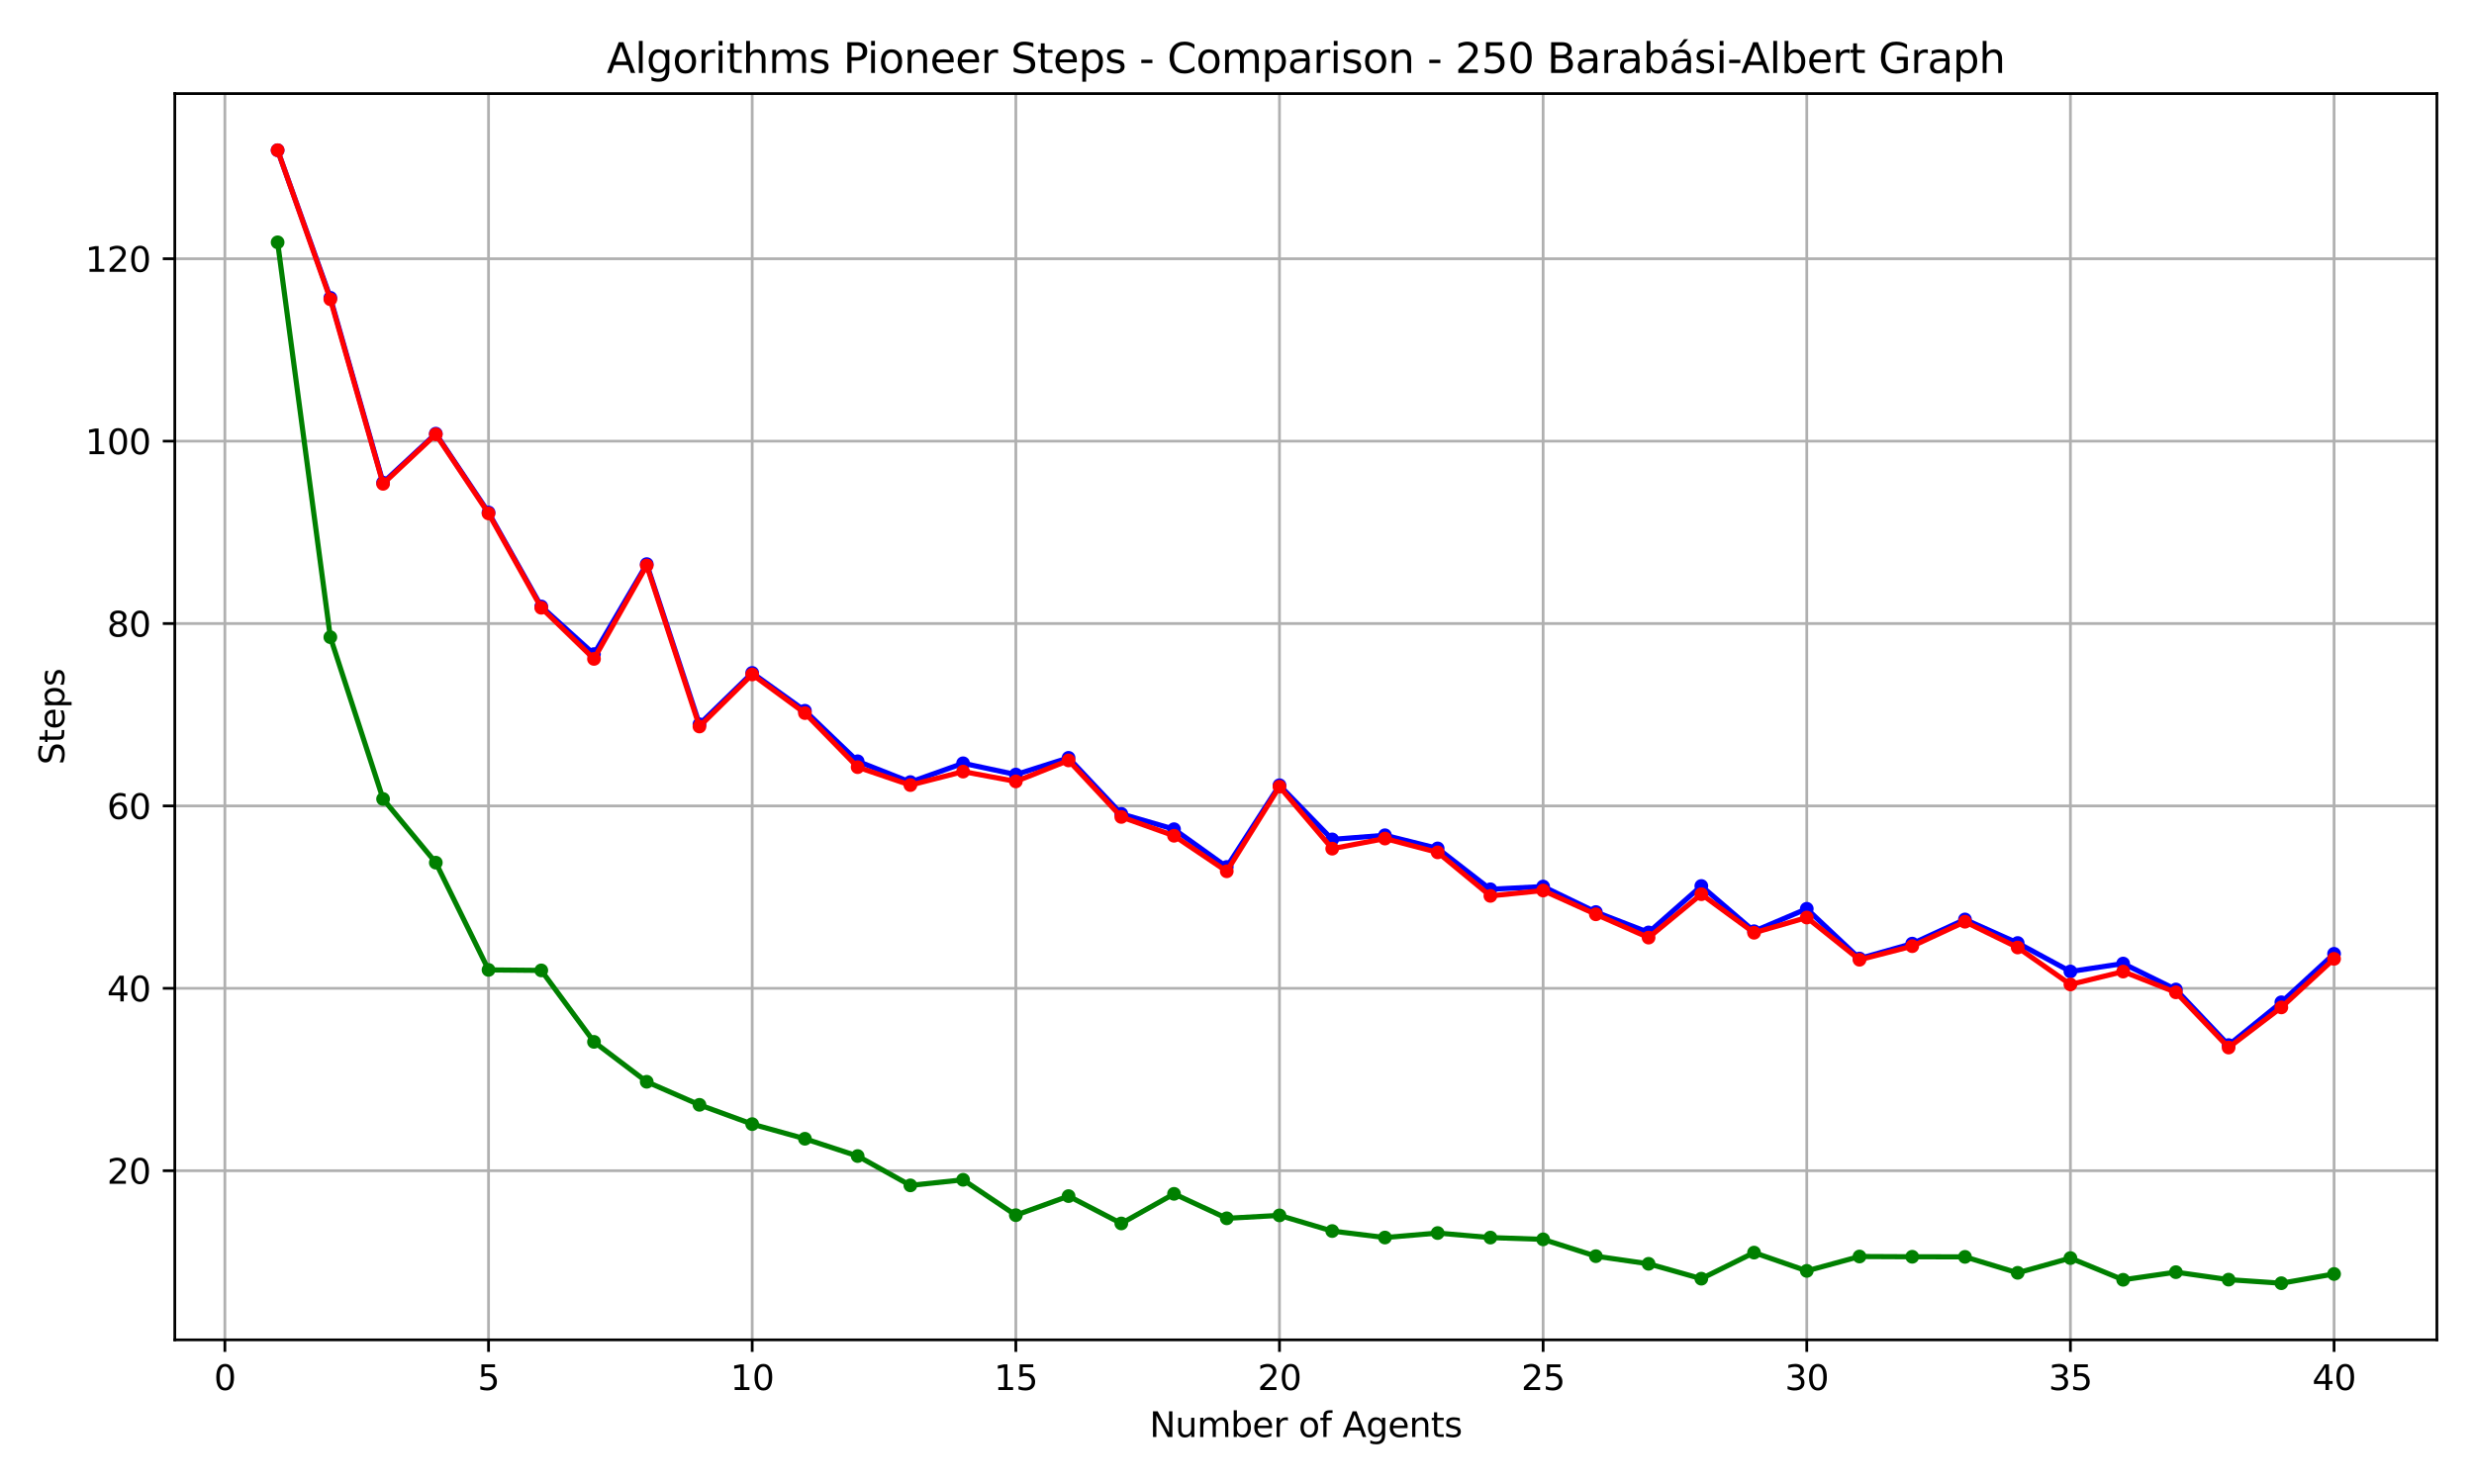 <?xml version="1.0" encoding="utf-8" standalone="no"?>
<!DOCTYPE svg PUBLIC "-//W3C//DTD SVG 1.1//EN"
  "http://www.w3.org/Graphics/SVG/1.1/DTD/svg11.dtd">
<svg xmlns:xlink="http://www.w3.org/1999/xlink" width="720pt" height="432pt" viewBox="0 0 720 432" xmlns="http://www.w3.org/2000/svg" version="1.1">
 <defs>
  <style type="text/css">*{stroke-linejoin: round; stroke-linecap: butt}</style>
 </defs>
 <g id="figure_1">
  <g id="patch_1">
   <path d="M 0 432 
L 720 432 
L 720 0 
L 0 0 
z
" style="fill: #ffffff"/>
  </g>
  <g id="axes_1">
   <g id="patch_2">
    <path d="M 50.87 390.04 
L 709.2 390.04 
L 709.2 27.24 
L 50.87 27.24 
z
" style="fill: #ffffff"/>
   </g>
   <g id="matplotlib.axis_1">
    <g id="xtick_1">
     <g id="line2d_1">
      <path d="M 65.448 390.04 
L 65.448 27.24 
" clip-path="url(#p67c8b95ec4)" style="fill: none; stroke: #b0b0b0; stroke-width: 0.8; stroke-linecap: square"/>
     </g>
     <g id="line2d_2">
      <defs>
       <path id="m2fc37610db" d="M 0 0 
L 0 3.5 
" style="stroke: #000000; stroke-width: 0.8"/>
      </defs>
      <g>
       <use xlink:href="#m2fc37610db" x="65.448" y="390.04" style="stroke: #000000; stroke-width: 0.8"/>
      </g>
     </g>
     <g id="text_1">
      <!-- 0 -->
      <g transform="translate(62.267 404.638) scale(0.1 -0.1)">
       <defs>
        <path id="DejaVuSans-30" d="M 2034 4250 
Q 1547 4250 1301 3770 
Q 1056 3291 1056 2328 
Q 1056 1369 1301 889 
Q 1547 409 2034 409 
Q 2525 409 2770 889 
Q 3016 1369 3016 2328 
Q 3016 3291 2770 3770 
Q 2525 4250 2034 4250 
z
M 2034 4750 
Q 2819 4750 3233 4129 
Q 3647 3509 3647 2328 
Q 3647 1150 3233 529 
Q 2819 -91 2034 -91 
Q 1250 -91 836 529 
Q 422 1150 422 2328 
Q 422 3509 836 4129 
Q 1250 4750 2034 4750 
z
" transform="scale(0.016)"/>
       </defs>
       <use xlink:href="#DejaVuSans-30"/>
      </g>
     </g>
    </g>
    <g id="xtick_2">
     <g id="line2d_3">
      <path d="M 142.177 390.04 
L 142.177 27.24 
" clip-path="url(#p67c8b95ec4)" style="fill: none; stroke: #b0b0b0; stroke-width: 0.8; stroke-linecap: square"/>
     </g>
     <g id="line2d_4">
      <g>
       <use xlink:href="#m2fc37610db" x="142.177" y="390.04" style="stroke: #000000; stroke-width: 0.8"/>
      </g>
     </g>
     <g id="text_2">
      <!-- 5 -->
      <g transform="translate(138.996 404.638) scale(0.1 -0.1)">
       <defs>
        <path id="DejaVuSans-35" d="M 691 4666 
L 3169 4666 
L 3169 4134 
L 1269 4134 
L 1269 2991 
Q 1406 3038 1543 3061 
Q 1681 3084 1819 3084 
Q 2600 3084 3056 2656 
Q 3513 2228 3513 1497 
Q 3513 744 3044 326 
Q 2575 -91 1722 -91 
Q 1428 -91 1123 -41 
Q 819 9 494 109 
L 494 744 
Q 775 591 1075 516 
Q 1375 441 1709 441 
Q 2250 441 2565 725 
Q 2881 1009 2881 1497 
Q 2881 1984 2565 2268 
Q 2250 2553 1709 2553 
Q 1456 2553 1204 2497 
Q 953 2441 691 2322 
L 691 4666 
z
" transform="scale(0.016)"/>
       </defs>
       <use xlink:href="#DejaVuSans-35"/>
      </g>
     </g>
    </g>
    <g id="xtick_3">
     <g id="line2d_5">
      <path d="M 218.905 390.04 
L 218.905 27.24 
" clip-path="url(#p67c8b95ec4)" style="fill: none; stroke: #b0b0b0; stroke-width: 0.8; stroke-linecap: square"/>
     </g>
     <g id="line2d_6">
      <g>
       <use xlink:href="#m2fc37610db" x="218.905" y="390.04" style="stroke: #000000; stroke-width: 0.8"/>
      </g>
     </g>
     <g id="text_3">
      <!-- 10 -->
      <g transform="translate(212.543 404.638) scale(0.1 -0.1)">
       <defs>
        <path id="DejaVuSans-31" d="M 794 531 
L 1825 531 
L 1825 4091 
L 703 3866 
L 703 4441 
L 1819 4666 
L 2450 4666 
L 2450 531 
L 3481 531 
L 3481 0 
L 794 0 
L 794 531 
z
" transform="scale(0.016)"/>
       </defs>
       <use xlink:href="#DejaVuSans-31"/>
       <use xlink:href="#DejaVuSans-30" x="63.623"/>
      </g>
     </g>
    </g>
    <g id="xtick_4">
     <g id="line2d_7">
      <path d="M 295.634 390.04 
L 295.634 27.24 
" clip-path="url(#p67c8b95ec4)" style="fill: none; stroke: #b0b0b0; stroke-width: 0.8; stroke-linecap: square"/>
     </g>
     <g id="line2d_8">
      <g>
       <use xlink:href="#m2fc37610db" x="295.634" y="390.04" style="stroke: #000000; stroke-width: 0.8"/>
      </g>
     </g>
     <g id="text_4">
      <!-- 15 -->
      <g transform="translate(289.271 404.638) scale(0.1 -0.1)">
       <use xlink:href="#DejaVuSans-31"/>
       <use xlink:href="#DejaVuSans-35" x="63.623"/>
      </g>
     </g>
    </g>
    <g id="xtick_5">
     <g id="line2d_9">
      <path d="M 372.362 390.04 
L 372.362 27.24 
" clip-path="url(#p67c8b95ec4)" style="fill: none; stroke: #b0b0b0; stroke-width: 0.8; stroke-linecap: square"/>
     </g>
     <g id="line2d_10">
      <g>
       <use xlink:href="#m2fc37610db" x="372.362" y="390.04" style="stroke: #000000; stroke-width: 0.8"/>
      </g>
     </g>
     <g id="text_5">
      <!-- 20 -->
      <g transform="translate(366 404.638) scale(0.1 -0.1)">
       <defs>
        <path id="DejaVuSans-32" d="M 1228 531 
L 3431 531 
L 3431 0 
L 469 0 
L 469 531 
Q 828 903 1448 1529 
Q 2069 2156 2228 2338 
Q 2531 2678 2651 2914 
Q 2772 3150 2772 3378 
Q 2772 3750 2511 3984 
Q 2250 4219 1831 4219 
Q 1534 4219 1204 4116 
Q 875 4013 500 3803 
L 500 4441 
Q 881 4594 1212 4672 
Q 1544 4750 1819 4750 
Q 2544 4750 2975 4387 
Q 3406 4025 3406 3419 
Q 3406 3131 3298 2873 
Q 3191 2616 2906 2266 
Q 2828 2175 2409 1742 
Q 1991 1309 1228 531 
z
" transform="scale(0.016)"/>
       </defs>
       <use xlink:href="#DejaVuSans-32"/>
       <use xlink:href="#DejaVuSans-30" x="63.623"/>
      </g>
     </g>
    </g>
    <g id="xtick_6">
     <g id="line2d_11">
      <path d="M 449.091 390.04 
L 449.091 27.24 
" clip-path="url(#p67c8b95ec4)" style="fill: none; stroke: #b0b0b0; stroke-width: 0.8; stroke-linecap: square"/>
     </g>
     <g id="line2d_12">
      <g>
       <use xlink:href="#m2fc37610db" x="449.091" y="390.04" style="stroke: #000000; stroke-width: 0.8"/>
      </g>
     </g>
     <g id="text_6">
      <!-- 25 -->
      <g transform="translate(442.728 404.638) scale(0.1 -0.1)">
       <use xlink:href="#DejaVuSans-32"/>
       <use xlink:href="#DejaVuSans-35" x="63.623"/>
      </g>
     </g>
    </g>
    <g id="xtick_7">
     <g id="line2d_13">
      <path d="M 525.819 390.04 
L 525.819 27.24 
" clip-path="url(#p67c8b95ec4)" style="fill: none; stroke: #b0b0b0; stroke-width: 0.8; stroke-linecap: square"/>
     </g>
     <g id="line2d_14">
      <g>
       <use xlink:href="#m2fc37610db" x="525.819" y="390.04" style="stroke: #000000; stroke-width: 0.8"/>
      </g>
     </g>
     <g id="text_7">
      <!-- 30 -->
      <g transform="translate(519.457 404.638) scale(0.1 -0.1)">
       <defs>
        <path id="DejaVuSans-33" d="M 2597 2516 
Q 3050 2419 3304 2112 
Q 3559 1806 3559 1356 
Q 3559 666 3084 287 
Q 2609 -91 1734 -91 
Q 1441 -91 1130 -33 
Q 819 25 488 141 
L 488 750 
Q 750 597 1062 519 
Q 1375 441 1716 441 
Q 2309 441 2620 675 
Q 2931 909 2931 1356 
Q 2931 1769 2642 2001 
Q 2353 2234 1838 2234 
L 1294 2234 
L 1294 2753 
L 1863 2753 
Q 2328 2753 2575 2939 
Q 2822 3125 2822 3475 
Q 2822 3834 2567 4026 
Q 2313 4219 1838 4219 
Q 1578 4219 1281 4162 
Q 984 4106 628 3988 
L 628 4550 
Q 988 4650 1302 4700 
Q 1616 4750 1894 4750 
Q 2613 4750 3031 4423 
Q 3450 4097 3450 3541 
Q 3450 3153 3228 2886 
Q 3006 2619 2597 2516 
z
" transform="scale(0.016)"/>
       </defs>
       <use xlink:href="#DejaVuSans-33"/>
       <use xlink:href="#DejaVuSans-30" x="63.623"/>
      </g>
     </g>
    </g>
    <g id="xtick_8">
     <g id="line2d_15">
      <path d="M 602.547 390.04 
L 602.547 27.24 
" clip-path="url(#p67c8b95ec4)" style="fill: none; stroke: #b0b0b0; stroke-width: 0.8; stroke-linecap: square"/>
     </g>
     <g id="line2d_16">
      <g>
       <use xlink:href="#m2fc37610db" x="602.547" y="390.04" style="stroke: #000000; stroke-width: 0.8"/>
      </g>
     </g>
     <g id="text_8">
      <!-- 35 -->
      <g transform="translate(596.185 404.638) scale(0.1 -0.1)">
       <use xlink:href="#DejaVuSans-33"/>
       <use xlink:href="#DejaVuSans-35" x="63.623"/>
      </g>
     </g>
    </g>
    <g id="xtick_9">
     <g id="line2d_17">
      <path d="M 679.276 390.04 
L 679.276 27.24 
" clip-path="url(#p67c8b95ec4)" style="fill: none; stroke: #b0b0b0; stroke-width: 0.8; stroke-linecap: square"/>
     </g>
     <g id="line2d_18">
      <g>
       <use xlink:href="#m2fc37610db" x="679.276" y="390.04" style="stroke: #000000; stroke-width: 0.8"/>
      </g>
     </g>
     <g id="text_9">
      <!-- 40 -->
      <g transform="translate(672.913 404.638) scale(0.1 -0.1)">
       <defs>
        <path id="DejaVuSans-34" d="M 2419 4116 
L 825 1625 
L 2419 1625 
L 2419 4116 
z
M 2253 4666 
L 3047 4666 
L 3047 1625 
L 3713 1625 
L 3713 1100 
L 3047 1100 
L 3047 0 
L 2419 0 
L 2419 1100 
L 313 1100 
L 313 1709 
L 2253 4666 
z
" transform="scale(0.016)"/>
       </defs>
       <use xlink:href="#DejaVuSans-34"/>
       <use xlink:href="#DejaVuSans-30" x="63.623"/>
      </g>
     </g>
    </g>
    <g id="text_10">
     <!-- Number of Agents -->
     <g transform="translate(334.547 418.317) scale(0.1 -0.1)">
      <defs>
       <path id="DejaVuSans-4e" d="M 628 4666 
L 1478 4666 
L 3547 763 
L 3547 4666 
L 4159 4666 
L 4159 0 
L 3309 0 
L 1241 3903 
L 1241 0 
L 628 0 
L 628 4666 
z
" transform="scale(0.016)"/>
       <path id="DejaVuSans-75" d="M 544 1381 
L 544 3500 
L 1119 3500 
L 1119 1403 
Q 1119 906 1312 657 
Q 1506 409 1894 409 
Q 2359 409 2629 706 
Q 2900 1003 2900 1516 
L 2900 3500 
L 3475 3500 
L 3475 0 
L 2900 0 
L 2900 538 
Q 2691 219 2414 64 
Q 2138 -91 1772 -91 
Q 1169 -91 856 284 
Q 544 659 544 1381 
z
M 1991 3584 
L 1991 3584 
z
" transform="scale(0.016)"/>
       <path id="DejaVuSans-6d" d="M 3328 2828 
Q 3544 3216 3844 3400 
Q 4144 3584 4550 3584 
Q 5097 3584 5394 3201 
Q 5691 2819 5691 2113 
L 5691 0 
L 5113 0 
L 5113 2094 
Q 5113 2597 4934 2840 
Q 4756 3084 4391 3084 
Q 3944 3084 3684 2787 
Q 3425 2491 3425 1978 
L 3425 0 
L 2847 0 
L 2847 2094 
Q 2847 2600 2669 2842 
Q 2491 3084 2119 3084 
Q 1678 3084 1418 2786 
Q 1159 2488 1159 1978 
L 1159 0 
L 581 0 
L 581 3500 
L 1159 3500 
L 1159 2956 
Q 1356 3278 1631 3431 
Q 1906 3584 2284 3584 
Q 2666 3584 2933 3390 
Q 3200 3197 3328 2828 
z
" transform="scale(0.016)"/>
       <path id="DejaVuSans-62" d="M 3116 1747 
Q 3116 2381 2855 2742 
Q 2594 3103 2138 3103 
Q 1681 3103 1420 2742 
Q 1159 2381 1159 1747 
Q 1159 1113 1420 752 
Q 1681 391 2138 391 
Q 2594 391 2855 752 
Q 3116 1113 3116 1747 
z
M 1159 2969 
Q 1341 3281 1617 3432 
Q 1894 3584 2278 3584 
Q 2916 3584 3314 3078 
Q 3713 2572 3713 1747 
Q 3713 922 3314 415 
Q 2916 -91 2278 -91 
Q 1894 -91 1617 61 
Q 1341 213 1159 525 
L 1159 0 
L 581 0 
L 581 4863 
L 1159 4863 
L 1159 2969 
z
" transform="scale(0.016)"/>
       <path id="DejaVuSans-65" d="M 3597 1894 
L 3597 1613 
L 953 1613 
Q 991 1019 1311 708 
Q 1631 397 2203 397 
Q 2534 397 2845 478 
Q 3156 559 3463 722 
L 3463 178 
Q 3153 47 2828 -22 
Q 2503 -91 2169 -91 
Q 1331 -91 842 396 
Q 353 884 353 1716 
Q 353 2575 817 3079 
Q 1281 3584 2069 3584 
Q 2775 3584 3186 3129 
Q 3597 2675 3597 1894 
z
M 3022 2063 
Q 3016 2534 2758 2815 
Q 2500 3097 2075 3097 
Q 1594 3097 1305 2825 
Q 1016 2553 972 2059 
L 3022 2063 
z
" transform="scale(0.016)"/>
       <path id="DejaVuSans-72" d="M 2631 2963 
Q 2534 3019 2420 3045 
Q 2306 3072 2169 3072 
Q 1681 3072 1420 2755 
Q 1159 2438 1159 1844 
L 1159 0 
L 581 0 
L 581 3500 
L 1159 3500 
L 1159 2956 
Q 1341 3275 1631 3429 
Q 1922 3584 2338 3584 
Q 2397 3584 2469 3576 
Q 2541 3569 2628 3553 
L 2631 2963 
z
" transform="scale(0.016)"/>
       <path id="DejaVuSans-20" transform="scale(0.016)"/>
       <path id="DejaVuSans-6f" d="M 1959 3097 
Q 1497 3097 1228 2736 
Q 959 2375 959 1747 
Q 959 1119 1226 758 
Q 1494 397 1959 397 
Q 2419 397 2687 759 
Q 2956 1122 2956 1747 
Q 2956 2369 2687 2733 
Q 2419 3097 1959 3097 
z
M 1959 3584 
Q 2709 3584 3137 3096 
Q 3566 2609 3566 1747 
Q 3566 888 3137 398 
Q 2709 -91 1959 -91 
Q 1206 -91 779 398 
Q 353 888 353 1747 
Q 353 2609 779 3096 
Q 1206 3584 1959 3584 
z
" transform="scale(0.016)"/>
       <path id="DejaVuSans-66" d="M 2375 4863 
L 2375 4384 
L 1825 4384 
Q 1516 4384 1395 4259 
Q 1275 4134 1275 3809 
L 1275 3500 
L 2222 3500 
L 2222 3053 
L 1275 3053 
L 1275 0 
L 697 0 
L 697 3053 
L 147 3053 
L 147 3500 
L 697 3500 
L 697 3744 
Q 697 4328 969 4595 
Q 1241 4863 1831 4863 
L 2375 4863 
z
" transform="scale(0.016)"/>
       <path id="DejaVuSans-41" d="M 2188 4044 
L 1331 1722 
L 3047 1722 
L 2188 4044 
z
M 1831 4666 
L 2547 4666 
L 4325 0 
L 3669 0 
L 3244 1197 
L 1141 1197 
L 716 0 
L 50 0 
L 1831 4666 
z
" transform="scale(0.016)"/>
       <path id="DejaVuSans-67" d="M 2906 1791 
Q 2906 2416 2648 2759 
Q 2391 3103 1925 3103 
Q 1463 3103 1205 2759 
Q 947 2416 947 1791 
Q 947 1169 1205 825 
Q 1463 481 1925 481 
Q 2391 481 2648 825 
Q 2906 1169 2906 1791 
z
M 3481 434 
Q 3481 -459 3084 -895 
Q 2688 -1331 1869 -1331 
Q 1566 -1331 1297 -1286 
Q 1028 -1241 775 -1147 
L 775 -588 
Q 1028 -725 1275 -790 
Q 1522 -856 1778 -856 
Q 2344 -856 2625 -561 
Q 2906 -266 2906 331 
L 2906 616 
Q 2728 306 2450 153 
Q 2172 0 1784 0 
Q 1141 0 747 490 
Q 353 981 353 1791 
Q 353 2603 747 3093 
Q 1141 3584 1784 3584 
Q 2172 3584 2450 3431 
Q 2728 3278 2906 2969 
L 2906 3500 
L 3481 3500 
L 3481 434 
z
" transform="scale(0.016)"/>
       <path id="DejaVuSans-6e" d="M 3513 2113 
L 3513 0 
L 2938 0 
L 2938 2094 
Q 2938 2591 2744 2837 
Q 2550 3084 2163 3084 
Q 1697 3084 1428 2787 
Q 1159 2491 1159 1978 
L 1159 0 
L 581 0 
L 581 3500 
L 1159 3500 
L 1159 2956 
Q 1366 3272 1645 3428 
Q 1925 3584 2291 3584 
Q 2894 3584 3203 3211 
Q 3513 2838 3513 2113 
z
" transform="scale(0.016)"/>
       <path id="DejaVuSans-74" d="M 1172 4494 
L 1172 3500 
L 2356 3500 
L 2356 3053 
L 1172 3053 
L 1172 1153 
Q 1172 725 1289 603 
Q 1406 481 1766 481 
L 2356 481 
L 2356 0 
L 1766 0 
Q 1100 0 847 248 
Q 594 497 594 1153 
L 594 3053 
L 172 3053 
L 172 3500 
L 594 3500 
L 594 4494 
L 1172 4494 
z
" transform="scale(0.016)"/>
       <path id="DejaVuSans-73" d="M 2834 3397 
L 2834 2853 
Q 2591 2978 2328 3040 
Q 2066 3103 1784 3103 
Q 1356 3103 1142 2972 
Q 928 2841 928 2578 
Q 928 2378 1081 2264 
Q 1234 2150 1697 2047 
L 1894 2003 
Q 2506 1872 2764 1633 
Q 3022 1394 3022 966 
Q 3022 478 2636 193 
Q 2250 -91 1575 -91 
Q 1294 -91 989 -36 
Q 684 19 347 128 
L 347 722 
Q 666 556 975 473 
Q 1284 391 1588 391 
Q 1994 391 2212 530 
Q 2431 669 2431 922 
Q 2431 1156 2273 1281 
Q 2116 1406 1581 1522 
L 1381 1569 
Q 847 1681 609 1914 
Q 372 2147 372 2553 
Q 372 3047 722 3315 
Q 1072 3584 1716 3584 
Q 2034 3584 2315 3537 
Q 2597 3491 2834 3397 
z
" transform="scale(0.016)"/>
      </defs>
      <use xlink:href="#DejaVuSans-4e"/>
      <use xlink:href="#DejaVuSans-75" x="74.805"/>
      <use xlink:href="#DejaVuSans-6d" x="138.184"/>
      <use xlink:href="#DejaVuSans-62" x="235.596"/>
      <use xlink:href="#DejaVuSans-65" x="299.072"/>
      <use xlink:href="#DejaVuSans-72" x="360.596"/>
      <use xlink:href="#DejaVuSans-20" x="401.709"/>
      <use xlink:href="#DejaVuSans-6f" x="433.496"/>
      <use xlink:href="#DejaVuSans-66" x="494.678"/>
      <use xlink:href="#DejaVuSans-20" x="529.883"/>
      <use xlink:href="#DejaVuSans-41" x="561.67"/>
      <use xlink:href="#DejaVuSans-67" x="630.078"/>
      <use xlink:href="#DejaVuSans-65" x="693.555"/>
      <use xlink:href="#DejaVuSans-6e" x="755.078"/>
      <use xlink:href="#DejaVuSans-74" x="818.457"/>
      <use xlink:href="#DejaVuSans-73" x="857.666"/>
     </g>
    </g>
   </g>
   <g id="matplotlib.axis_2">
    <g id="ytick_1">
     <g id="line2d_19">
      <path d="M 50.87 340.8 
L 709.2 340.8 
" clip-path="url(#p67c8b95ec4)" style="fill: none; stroke: #b0b0b0; stroke-width: 0.8; stroke-linecap: square"/>
     </g>
     <g id="line2d_20">
      <defs>
       <path id="ma408cc30bf" d="M 0 0 
L -3.5 0 
" style="stroke: #000000; stroke-width: 0.8"/>
      </defs>
      <g>
       <use xlink:href="#ma408cc30bf" x="50.87" y="340.8" style="stroke: #000000; stroke-width: 0.8"/>
      </g>
     </g>
     <g id="text_11">
      <!-- 20 -->
      <g transform="translate(31.145 344.599) scale(0.1 -0.1)">
       <use xlink:href="#DejaVuSans-32"/>
       <use xlink:href="#DejaVuSans-30" x="63.623"/>
      </g>
     </g>
    </g>
    <g id="ytick_2">
     <g id="line2d_21">
      <path d="M 50.87 287.704 
L 709.2 287.704 
" clip-path="url(#p67c8b95ec4)" style="fill: none; stroke: #b0b0b0; stroke-width: 0.8; stroke-linecap: square"/>
     </g>
     <g id="line2d_22">
      <g>
       <use xlink:href="#ma408cc30bf" x="50.87" y="287.704" style="stroke: #000000; stroke-width: 0.8"/>
      </g>
     </g>
     <g id="text_12">
      <!-- 40 -->
      <g transform="translate(31.145 291.504) scale(0.1 -0.1)">
       <use xlink:href="#DejaVuSans-34"/>
       <use xlink:href="#DejaVuSans-30" x="63.623"/>
      </g>
     </g>
    </g>
    <g id="ytick_3">
     <g id="line2d_23">
      <path d="M 50.87 234.609 
L 709.2 234.609 
" clip-path="url(#p67c8b95ec4)" style="fill: none; stroke: #b0b0b0; stroke-width: 0.8; stroke-linecap: square"/>
     </g>
     <g id="line2d_24">
      <g>
       <use xlink:href="#ma408cc30bf" x="50.87" y="234.609" style="stroke: #000000; stroke-width: 0.8"/>
      </g>
     </g>
     <g id="text_13">
      <!-- 60 -->
      <g transform="translate(31.145 238.408) scale(0.1 -0.1)">
       <defs>
        <path id="DejaVuSans-36" d="M 2113 2584 
Q 1688 2584 1439 2293 
Q 1191 2003 1191 1497 
Q 1191 994 1439 701 
Q 1688 409 2113 409 
Q 2538 409 2786 701 
Q 3034 994 3034 1497 
Q 3034 2003 2786 2293 
Q 2538 2584 2113 2584 
z
M 3366 4563 
L 3366 3988 
Q 3128 4100 2886 4159 
Q 2644 4219 2406 4219 
Q 1781 4219 1451 3797 
Q 1122 3375 1075 2522 
Q 1259 2794 1537 2939 
Q 1816 3084 2150 3084 
Q 2853 3084 3261 2657 
Q 3669 2231 3669 1497 
Q 3669 778 3244 343 
Q 2819 -91 2113 -91 
Q 1303 -91 875 529 
Q 447 1150 447 2328 
Q 447 3434 972 4092 
Q 1497 4750 2381 4750 
Q 2619 4750 2861 4703 
Q 3103 4656 3366 4563 
z
" transform="scale(0.016)"/>
       </defs>
       <use xlink:href="#DejaVuSans-36"/>
       <use xlink:href="#DejaVuSans-30" x="63.623"/>
      </g>
     </g>
    </g>
    <g id="ytick_4">
     <g id="line2d_25">
      <path d="M 50.87 181.514 
L 709.2 181.514 
" clip-path="url(#p67c8b95ec4)" style="fill: none; stroke: #b0b0b0; stroke-width: 0.8; stroke-linecap: square"/>
     </g>
     <g id="line2d_26">
      <g>
       <use xlink:href="#ma408cc30bf" x="50.87" y="181.514" style="stroke: #000000; stroke-width: 0.8"/>
      </g>
     </g>
     <g id="text_14">
      <!-- 80 -->
      <g transform="translate(31.145 185.313) scale(0.1 -0.1)">
       <defs>
        <path id="DejaVuSans-38" d="M 2034 2216 
Q 1584 2216 1326 1975 
Q 1069 1734 1069 1313 
Q 1069 891 1326 650 
Q 1584 409 2034 409 
Q 2484 409 2743 651 
Q 3003 894 3003 1313 
Q 3003 1734 2745 1975 
Q 2488 2216 2034 2216 
z
M 1403 2484 
Q 997 2584 770 2862 
Q 544 3141 544 3541 
Q 544 4100 942 4425 
Q 1341 4750 2034 4750 
Q 2731 4750 3128 4425 
Q 3525 4100 3525 3541 
Q 3525 3141 3298 2862 
Q 3072 2584 2669 2484 
Q 3125 2378 3379 2068 
Q 3634 1759 3634 1313 
Q 3634 634 3220 271 
Q 2806 -91 2034 -91 
Q 1263 -91 848 271 
Q 434 634 434 1313 
Q 434 1759 690 2068 
Q 947 2378 1403 2484 
z
M 1172 3481 
Q 1172 3119 1398 2916 
Q 1625 2713 2034 2713 
Q 2441 2713 2670 2916 
Q 2900 3119 2900 3481 
Q 2900 3844 2670 4047 
Q 2441 4250 2034 4250 
Q 1625 4250 1398 4047 
Q 1172 3844 1172 3481 
z
" transform="scale(0.016)"/>
       </defs>
       <use xlink:href="#DejaVuSans-38"/>
       <use xlink:href="#DejaVuSans-30" x="63.623"/>
      </g>
     </g>
    </g>
    <g id="ytick_5">
     <g id="line2d_27">
      <path d="M 50.87 128.418 
L 709.2 128.418 
" clip-path="url(#p67c8b95ec4)" style="fill: none; stroke: #b0b0b0; stroke-width: 0.8; stroke-linecap: square"/>
     </g>
     <g id="line2d_28">
      <g>
       <use xlink:href="#ma408cc30bf" x="50.87" y="128.418" style="stroke: #000000; stroke-width: 0.8"/>
      </g>
     </g>
     <g id="text_15">
      <!-- 100 -->
      <g transform="translate(24.782 132.217) scale(0.1 -0.1)">
       <use xlink:href="#DejaVuSans-31"/>
       <use xlink:href="#DejaVuSans-30" x="63.623"/>
       <use xlink:href="#DejaVuSans-30" x="127.246"/>
      </g>
     </g>
    </g>
    <g id="ytick_6">
     <g id="line2d_29">
      <path d="M 50.87 75.323 
L 709.2 75.323 
" clip-path="url(#p67c8b95ec4)" style="fill: none; stroke: #b0b0b0; stroke-width: 0.8; stroke-linecap: square"/>
     </g>
     <g id="line2d_30">
      <g>
       <use xlink:href="#ma408cc30bf" x="50.87" y="75.323" style="stroke: #000000; stroke-width: 0.8"/>
      </g>
     </g>
     <g id="text_16">
      <!-- 120 -->
      <g transform="translate(24.782 79.122) scale(0.1 -0.1)">
       <use xlink:href="#DejaVuSans-31"/>
       <use xlink:href="#DejaVuSans-32" x="63.623"/>
       <use xlink:href="#DejaVuSans-30" x="127.246"/>
      </g>
     </g>
    </g>
    <g id="text_17">
     <!-- Steps -->
     <g transform="translate(18.703 222.63) rotate(-90) scale(0.1 -0.1)">
      <defs>
       <path id="DejaVuSans-53" d="M 3425 4513 
L 3425 3897 
Q 3066 4069 2747 4153 
Q 2428 4238 2131 4238 
Q 1616 4238 1336 4038 
Q 1056 3838 1056 3469 
Q 1056 3159 1242 3001 
Q 1428 2844 1947 2747 
L 2328 2669 
Q 3034 2534 3370 2195 
Q 3706 1856 3706 1288 
Q 3706 609 3251 259 
Q 2797 -91 1919 -91 
Q 1588 -91 1214 -16 
Q 841 59 441 206 
L 441 856 
Q 825 641 1194 531 
Q 1563 422 1919 422 
Q 2459 422 2753 634 
Q 3047 847 3047 1241 
Q 3047 1584 2836 1778 
Q 2625 1972 2144 2069 
L 1759 2144 
Q 1053 2284 737 2584 
Q 422 2884 422 3419 
Q 422 4038 858 4394 
Q 1294 4750 2059 4750 
Q 2388 4750 2728 4690 
Q 3069 4631 3425 4513 
z
" transform="scale(0.016)"/>
       <path id="DejaVuSans-70" d="M 1159 525 
L 1159 -1331 
L 581 -1331 
L 581 3500 
L 1159 3500 
L 1159 2969 
Q 1341 3281 1617 3432 
Q 1894 3584 2278 3584 
Q 2916 3584 3314 3078 
Q 3713 2572 3713 1747 
Q 3713 922 3314 415 
Q 2916 -91 2278 -91 
Q 1894 -91 1617 61 
Q 1341 213 1159 525 
z
M 3116 1747 
Q 3116 2381 2855 2742 
Q 2594 3103 2138 3103 
Q 1681 3103 1420 2742 
Q 1159 2381 1159 1747 
Q 1159 1113 1420 752 
Q 1681 391 2138 391 
Q 2594 391 2855 752 
Q 3116 1113 3116 1747 
z
" transform="scale(0.016)"/>
      </defs>
      <use xlink:href="#DejaVuSans-53"/>
      <use xlink:href="#DejaVuSans-74" x="63.477"/>
      <use xlink:href="#DejaVuSans-65" x="102.686"/>
      <use xlink:href="#DejaVuSans-70" x="164.209"/>
      <use xlink:href="#DejaVuSans-73" x="227.686"/>
     </g>
    </g>
   </g>
   <g id="line2d_31">
    <path d="M 80.794 43.731 
L 96.14 86.696 
L 111.485 140.503 
L 126.831 126.241 
L 142.177 149.189 
L 157.523 176.544 
L 172.868 190.412 
L 188.214 164.215 
L 203.56 210.843 
L 218.905 195.892 
L 234.251 206.904 
L 249.597 221.611 
L 264.942 227.664 
L 280.288 222.195 
L 295.634 225.477 
L 310.979 220.613 
L 326.325 236.913 
L 341.671 241.384 
L 357.016 252.375 
L 372.362 228.588 
L 387.708 244.357 
L 403.054 243.147 
L 418.399 246.98 
L 433.745 258.874 
L 449.091 258.077 
L 464.436 265.5 
L 479.782 271.436 
L 495.128 257.918 
L 510.473 271.086 
L 525.819 264.555 
L 541.165 279.029 
L 556.51 274.696 
L 571.856 267.656 
L 587.202 274.515 
L 602.547 282.809 
L 617.893 280.494 
L 633.239 288.044 
L 648.585 304.228 
L 663.93 291.772 
L 679.276 277.659 
" clip-path="url(#p67c8b95ec4)" style="fill: none; stroke: #0000ff; stroke-width: 1.5; stroke-linecap: square"/>
    <defs>
     <path id="m4824da1526" d="M 0 1.5 
C 0.398 1.5 0.779 1.342 1.061 1.061 
C 1.342 0.779 1.5 0.398 1.5 0 
C 1.5 -0.398 1.342 -0.779 1.061 -1.061 
C 0.779 -1.342 0.398 -1.5 0 -1.5 
C -0.398 -1.5 -0.779 -1.342 -1.061 -1.061 
C -1.342 -0.779 -1.5 -0.398 -1.5 0 
C -1.5 0.398 -1.342 0.779 -1.061 1.061 
C -0.779 1.342 -0.398 1.5 0 1.5 
z
" style="stroke: #0000ff"/>
    </defs>
    <g clip-path="url(#p67c8b95ec4)">
     <use xlink:href="#m4824da1526" x="80.794" y="43.731" style="fill: #0000ff; stroke: #0000ff"/>
     <use xlink:href="#m4824da1526" x="96.14" y="86.696" style="fill: #0000ff; stroke: #0000ff"/>
     <use xlink:href="#m4824da1526" x="111.485" y="140.503" style="fill: #0000ff; stroke: #0000ff"/>
     <use xlink:href="#m4824da1526" x="126.831" y="126.241" style="fill: #0000ff; stroke: #0000ff"/>
     <use xlink:href="#m4824da1526" x="142.177" y="149.189" style="fill: #0000ff; stroke: #0000ff"/>
     <use xlink:href="#m4824da1526" x="157.523" y="176.544" style="fill: #0000ff; stroke: #0000ff"/>
     <use xlink:href="#m4824da1526" x="172.868" y="190.412" style="fill: #0000ff; stroke: #0000ff"/>
     <use xlink:href="#m4824da1526" x="188.214" y="164.215" style="fill: #0000ff; stroke: #0000ff"/>
     <use xlink:href="#m4824da1526" x="203.56" y="210.843" style="fill: #0000ff; stroke: #0000ff"/>
     <use xlink:href="#m4824da1526" x="218.905" y="195.892" style="fill: #0000ff; stroke: #0000ff"/>
     <use xlink:href="#m4824da1526" x="234.251" y="206.904" style="fill: #0000ff; stroke: #0000ff"/>
     <use xlink:href="#m4824da1526" x="249.597" y="221.611" style="fill: #0000ff; stroke: #0000ff"/>
     <use xlink:href="#m4824da1526" x="264.942" y="227.664" style="fill: #0000ff; stroke: #0000ff"/>
     <use xlink:href="#m4824da1526" x="280.288" y="222.195" style="fill: #0000ff; stroke: #0000ff"/>
     <use xlink:href="#m4824da1526" x="295.634" y="225.477" style="fill: #0000ff; stroke: #0000ff"/>
     <use xlink:href="#m4824da1526" x="310.979" y="220.613" style="fill: #0000ff; stroke: #0000ff"/>
     <use xlink:href="#m4824da1526" x="326.325" y="236.913" style="fill: #0000ff; stroke: #0000ff"/>
     <use xlink:href="#m4824da1526" x="341.671" y="241.384" style="fill: #0000ff; stroke: #0000ff"/>
     <use xlink:href="#m4824da1526" x="357.016" y="252.375" style="fill: #0000ff; stroke: #0000ff"/>
     <use xlink:href="#m4824da1526" x="372.362" y="228.588" style="fill: #0000ff; stroke: #0000ff"/>
     <use xlink:href="#m4824da1526" x="387.708" y="244.357" style="fill: #0000ff; stroke: #0000ff"/>
     <use xlink:href="#m4824da1526" x="403.054" y="243.147" style="fill: #0000ff; stroke: #0000ff"/>
     <use xlink:href="#m4824da1526" x="418.399" y="246.98" style="fill: #0000ff; stroke: #0000ff"/>
     <use xlink:href="#m4824da1526" x="433.745" y="258.874" style="fill: #0000ff; stroke: #0000ff"/>
     <use xlink:href="#m4824da1526" x="449.091" y="258.077" style="fill: #0000ff; stroke: #0000ff"/>
     <use xlink:href="#m4824da1526" x="464.436" y="265.5" style="fill: #0000ff; stroke: #0000ff"/>
     <use xlink:href="#m4824da1526" x="479.782" y="271.436" style="fill: #0000ff; stroke: #0000ff"/>
     <use xlink:href="#m4824da1526" x="495.128" y="257.918" style="fill: #0000ff; stroke: #0000ff"/>
     <use xlink:href="#m4824da1526" x="510.473" y="271.086" style="fill: #0000ff; stroke: #0000ff"/>
     <use xlink:href="#m4824da1526" x="525.819" y="264.555" style="fill: #0000ff; stroke: #0000ff"/>
     <use xlink:href="#m4824da1526" x="541.165" y="279.029" style="fill: #0000ff; stroke: #0000ff"/>
     <use xlink:href="#m4824da1526" x="556.51" y="274.696" style="fill: #0000ff; stroke: #0000ff"/>
     <use xlink:href="#m4824da1526" x="571.856" y="267.656" style="fill: #0000ff; stroke: #0000ff"/>
     <use xlink:href="#m4824da1526" x="587.202" y="274.515" style="fill: #0000ff; stroke: #0000ff"/>
     <use xlink:href="#m4824da1526" x="602.547" y="282.809" style="fill: #0000ff; stroke: #0000ff"/>
     <use xlink:href="#m4824da1526" x="617.893" y="280.494" style="fill: #0000ff; stroke: #0000ff"/>
     <use xlink:href="#m4824da1526" x="633.239" y="288.044" style="fill: #0000ff; stroke: #0000ff"/>
     <use xlink:href="#m4824da1526" x="648.585" y="304.228" style="fill: #0000ff; stroke: #0000ff"/>
     <use xlink:href="#m4824da1526" x="663.93" y="291.772" style="fill: #0000ff; stroke: #0000ff"/>
     <use xlink:href="#m4824da1526" x="679.276" y="277.659" style="fill: #0000ff; stroke: #0000ff"/>
    </g>
   </g>
   <g id="line2d_32">
    <path d="M 80.794 43.731 
L 96.14 87.12 
L 111.485 140.842 
L 126.831 126.432 
L 142.177 149.465 
L 157.523 176.926 
L 172.868 191.814 
L 188.214 164.608 
L 203.56 211.491 
L 218.905 196.338 
L 234.251 207.583 
L 249.597 223.321 
L 264.942 228.545 
L 280.288 224.616 
L 295.634 227.473 
L 310.979 221.367 
L 326.325 237.816 
L 341.671 243.295 
L 357.016 253.638 
L 372.362 229.002 
L 387.708 247.055 
L 403.054 244.113 
L 418.399 248.127 
L 433.745 260.796 
L 449.091 259.235 
L 464.436 266.158 
L 479.782 272.944 
L 495.128 260.307 
L 510.473 271.532 
L 525.819 267.093 
L 541.165 279.39 
L 556.51 275.439 
L 571.856 268.325 
L 587.202 275.822 
L 602.547 286.579 
L 617.893 282.83 
L 633.239 288.873 
L 648.585 304.95 
L 663.93 293.258 
L 679.276 279.124 
" clip-path="url(#p67c8b95ec4)" style="fill: none; stroke: #ff0000; stroke-width: 1.5; stroke-linecap: square"/>
    <defs>
     <path id="mdcbb3c7c73" d="M 0 1.5 
C 0.398 1.5 0.779 1.342 1.061 1.061 
C 1.342 0.779 1.5 0.398 1.5 0 
C 1.5 -0.398 1.342 -0.779 1.061 -1.061 
C 0.779 -1.342 0.398 -1.5 0 -1.5 
C -0.398 -1.5 -0.779 -1.342 -1.061 -1.061 
C -1.342 -0.779 -1.5 -0.398 -1.5 0 
C -1.5 0.398 -1.342 0.779 -1.061 1.061 
C -0.779 1.342 -0.398 1.5 0 1.5 
z
" style="stroke: #ff0000"/>
    </defs>
    <g clip-path="url(#p67c8b95ec4)">
     <use xlink:href="#mdcbb3c7c73" x="80.794" y="43.731" style="fill: #ff0000; stroke: #ff0000"/>
     <use xlink:href="#mdcbb3c7c73" x="96.14" y="87.12" style="fill: #ff0000; stroke: #ff0000"/>
     <use xlink:href="#mdcbb3c7c73" x="111.485" y="140.842" style="fill: #ff0000; stroke: #ff0000"/>
     <use xlink:href="#mdcbb3c7c73" x="126.831" y="126.432" style="fill: #ff0000; stroke: #ff0000"/>
     <use xlink:href="#mdcbb3c7c73" x="142.177" y="149.465" style="fill: #ff0000; stroke: #ff0000"/>
     <use xlink:href="#mdcbb3c7c73" x="157.523" y="176.926" style="fill: #ff0000; stroke: #ff0000"/>
     <use xlink:href="#mdcbb3c7c73" x="172.868" y="191.814" style="fill: #ff0000; stroke: #ff0000"/>
     <use xlink:href="#mdcbb3c7c73" x="188.214" y="164.608" style="fill: #ff0000; stroke: #ff0000"/>
     <use xlink:href="#mdcbb3c7c73" x="203.56" y="211.491" style="fill: #ff0000; stroke: #ff0000"/>
     <use xlink:href="#mdcbb3c7c73" x="218.905" y="196.338" style="fill: #ff0000; stroke: #ff0000"/>
     <use xlink:href="#mdcbb3c7c73" x="234.251" y="207.583" style="fill: #ff0000; stroke: #ff0000"/>
     <use xlink:href="#mdcbb3c7c73" x="249.597" y="223.321" style="fill: #ff0000; stroke: #ff0000"/>
     <use xlink:href="#mdcbb3c7c73" x="264.942" y="228.545" style="fill: #ff0000; stroke: #ff0000"/>
     <use xlink:href="#mdcbb3c7c73" x="280.288" y="224.616" style="fill: #ff0000; stroke: #ff0000"/>
     <use xlink:href="#mdcbb3c7c73" x="295.634" y="227.473" style="fill: #ff0000; stroke: #ff0000"/>
     <use xlink:href="#mdcbb3c7c73" x="310.979" y="221.367" style="fill: #ff0000; stroke: #ff0000"/>
     <use xlink:href="#mdcbb3c7c73" x="326.325" y="237.816" style="fill: #ff0000; stroke: #ff0000"/>
     <use xlink:href="#mdcbb3c7c73" x="341.671" y="243.295" style="fill: #ff0000; stroke: #ff0000"/>
     <use xlink:href="#mdcbb3c7c73" x="357.016" y="253.638" style="fill: #ff0000; stroke: #ff0000"/>
     <use xlink:href="#mdcbb3c7c73" x="372.362" y="229.002" style="fill: #ff0000; stroke: #ff0000"/>
     <use xlink:href="#mdcbb3c7c73" x="387.708" y="247.055" style="fill: #ff0000; stroke: #ff0000"/>
     <use xlink:href="#mdcbb3c7c73" x="403.054" y="244.113" style="fill: #ff0000; stroke: #ff0000"/>
     <use xlink:href="#mdcbb3c7c73" x="418.399" y="248.127" style="fill: #ff0000; stroke: #ff0000"/>
     <use xlink:href="#mdcbb3c7c73" x="433.745" y="260.796" style="fill: #ff0000; stroke: #ff0000"/>
     <use xlink:href="#mdcbb3c7c73" x="449.091" y="259.235" style="fill: #ff0000; stroke: #ff0000"/>
     <use xlink:href="#mdcbb3c7c73" x="464.436" y="266.158" style="fill: #ff0000; stroke: #ff0000"/>
     <use xlink:href="#mdcbb3c7c73" x="479.782" y="272.944" style="fill: #ff0000; stroke: #ff0000"/>
     <use xlink:href="#mdcbb3c7c73" x="495.128" y="260.307" style="fill: #ff0000; stroke: #ff0000"/>
     <use xlink:href="#mdcbb3c7c73" x="510.473" y="271.532" style="fill: #ff0000; stroke: #ff0000"/>
     <use xlink:href="#mdcbb3c7c73" x="525.819" y="267.093" style="fill: #ff0000; stroke: #ff0000"/>
     <use xlink:href="#mdcbb3c7c73" x="541.165" y="279.39" style="fill: #ff0000; stroke: #ff0000"/>
     <use xlink:href="#mdcbb3c7c73" x="556.51" y="275.439" style="fill: #ff0000; stroke: #ff0000"/>
     <use xlink:href="#mdcbb3c7c73" x="571.856" y="268.325" style="fill: #ff0000; stroke: #ff0000"/>
     <use xlink:href="#mdcbb3c7c73" x="587.202" y="275.822" style="fill: #ff0000; stroke: #ff0000"/>
     <use xlink:href="#mdcbb3c7c73" x="602.547" y="286.579" style="fill: #ff0000; stroke: #ff0000"/>
     <use xlink:href="#mdcbb3c7c73" x="617.893" y="282.83" style="fill: #ff0000; stroke: #ff0000"/>
     <use xlink:href="#mdcbb3c7c73" x="633.239" y="288.873" style="fill: #ff0000; stroke: #ff0000"/>
     <use xlink:href="#mdcbb3c7c73" x="648.585" y="304.95" style="fill: #ff0000; stroke: #ff0000"/>
     <use xlink:href="#mdcbb3c7c73" x="663.93" y="293.258" style="fill: #ff0000; stroke: #ff0000"/>
     <use xlink:href="#mdcbb3c7c73" x="679.276" y="279.124" style="fill: #ff0000; stroke: #ff0000"/>
    </g>
   </g>
   <g id="line2d_33">
    <path d="M 80.794 70.544 
L 96.14 185.485 
L 111.485 232.591 
L 126.831 251.122 
L 142.177 282.342 
L 157.523 282.49 
L 172.868 303.293 
L 188.214 314.911 
L 203.56 321.622 
L 218.905 327.239 
L 234.251 331.498 
L 249.597 336.531 
L 264.942 345.069 
L 280.288 343.444 
L 295.634 353.744 
L 310.979 348.191 
L 326.325 356.155 
L 341.671 347.532 
L 357.016 354.658 
L 372.362 353.808 
L 387.708 358.364 
L 403.054 360.254 
L 418.399 358.948 
L 433.745 360.265 
L 449.091 360.785 
L 464.436 365.68 
L 479.782 367.9 
L 495.128 372.232 
L 510.473 364.64 
L 525.819 369.96 
L 541.165 365.776 
L 556.51 365.85 
L 571.856 365.882 
L 587.202 370.523 
L 602.547 366.233 
L 617.893 372.551 
L 633.239 370.332 
L 648.585 372.508 
L 663.93 373.549 
L 679.276 370.862 
" clip-path="url(#p67c8b95ec4)" style="fill: none; stroke: #008000; stroke-width: 1.5; stroke-linecap: square"/>
    <defs>
     <path id="m76ff68d87b" d="M 0 1.5 
C 0.398 1.5 0.779 1.342 1.061 1.061 
C 1.342 0.779 1.5 0.398 1.5 0 
C 1.5 -0.398 1.342 -0.779 1.061 -1.061 
C 0.779 -1.342 0.398 -1.5 0 -1.5 
C -0.398 -1.5 -0.779 -1.342 -1.061 -1.061 
C -1.342 -0.779 -1.5 -0.398 -1.5 0 
C -1.5 0.398 -1.342 0.779 -1.061 1.061 
C -0.779 1.342 -0.398 1.5 0 1.5 
z
" style="stroke: #008000"/>
    </defs>
    <g clip-path="url(#p67c8b95ec4)">
     <use xlink:href="#m76ff68d87b" x="80.794" y="70.544" style="fill: #008000; stroke: #008000"/>
     <use xlink:href="#m76ff68d87b" x="96.14" y="185.485" style="fill: #008000; stroke: #008000"/>
     <use xlink:href="#m76ff68d87b" x="111.485" y="232.591" style="fill: #008000; stroke: #008000"/>
     <use xlink:href="#m76ff68d87b" x="126.831" y="251.122" style="fill: #008000; stroke: #008000"/>
     <use xlink:href="#m76ff68d87b" x="142.177" y="282.342" style="fill: #008000; stroke: #008000"/>
     <use xlink:href="#m76ff68d87b" x="157.523" y="282.49" style="fill: #008000; stroke: #008000"/>
     <use xlink:href="#m76ff68d87b" x="172.868" y="303.293" style="fill: #008000; stroke: #008000"/>
     <use xlink:href="#m76ff68d87b" x="188.214" y="314.911" style="fill: #008000; stroke: #008000"/>
     <use xlink:href="#m76ff68d87b" x="203.56" y="321.622" style="fill: #008000; stroke: #008000"/>
     <use xlink:href="#m76ff68d87b" x="218.905" y="327.239" style="fill: #008000; stroke: #008000"/>
     <use xlink:href="#m76ff68d87b" x="234.251" y="331.498" style="fill: #008000; stroke: #008000"/>
     <use xlink:href="#m76ff68d87b" x="249.597" y="336.531" style="fill: #008000; stroke: #008000"/>
     <use xlink:href="#m76ff68d87b" x="264.942" y="345.069" style="fill: #008000; stroke: #008000"/>
     <use xlink:href="#m76ff68d87b" x="280.288" y="343.444" style="fill: #008000; stroke: #008000"/>
     <use xlink:href="#m76ff68d87b" x="295.634" y="353.744" style="fill: #008000; stroke: #008000"/>
     <use xlink:href="#m76ff68d87b" x="310.979" y="348.191" style="fill: #008000; stroke: #008000"/>
     <use xlink:href="#m76ff68d87b" x="326.325" y="356.155" style="fill: #008000; stroke: #008000"/>
     <use xlink:href="#m76ff68d87b" x="341.671" y="347.532" style="fill: #008000; stroke: #008000"/>
     <use xlink:href="#m76ff68d87b" x="357.016" y="354.658" style="fill: #008000; stroke: #008000"/>
     <use xlink:href="#m76ff68d87b" x="372.362" y="353.808" style="fill: #008000; stroke: #008000"/>
     <use xlink:href="#m76ff68d87b" x="387.708" y="358.364" style="fill: #008000; stroke: #008000"/>
     <use xlink:href="#m76ff68d87b" x="403.054" y="360.254" style="fill: #008000; stroke: #008000"/>
     <use xlink:href="#m76ff68d87b" x="418.399" y="358.948" style="fill: #008000; stroke: #008000"/>
     <use xlink:href="#m76ff68d87b" x="433.745" y="360.265" style="fill: #008000; stroke: #008000"/>
     <use xlink:href="#m76ff68d87b" x="449.091" y="360.785" style="fill: #008000; stroke: #008000"/>
     <use xlink:href="#m76ff68d87b" x="464.436" y="365.68" style="fill: #008000; stroke: #008000"/>
     <use xlink:href="#m76ff68d87b" x="479.782" y="367.9" style="fill: #008000; stroke: #008000"/>
     <use xlink:href="#m76ff68d87b" x="495.128" y="372.232" style="fill: #008000; stroke: #008000"/>
     <use xlink:href="#m76ff68d87b" x="510.473" y="364.64" style="fill: #008000; stroke: #008000"/>
     <use xlink:href="#m76ff68d87b" x="525.819" y="369.96" style="fill: #008000; stroke: #008000"/>
     <use xlink:href="#m76ff68d87b" x="541.165" y="365.776" style="fill: #008000; stroke: #008000"/>
     <use xlink:href="#m76ff68d87b" x="556.51" y="365.85" style="fill: #008000; stroke: #008000"/>
     <use xlink:href="#m76ff68d87b" x="571.856" y="365.882" style="fill: #008000; stroke: #008000"/>
     <use xlink:href="#m76ff68d87b" x="587.202" y="370.523" style="fill: #008000; stroke: #008000"/>
     <use xlink:href="#m76ff68d87b" x="602.547" y="366.233" style="fill: #008000; stroke: #008000"/>
     <use xlink:href="#m76ff68d87b" x="617.893" y="372.551" style="fill: #008000; stroke: #008000"/>
     <use xlink:href="#m76ff68d87b" x="633.239" y="370.332" style="fill: #008000; stroke: #008000"/>
     <use xlink:href="#m76ff68d87b" x="648.585" y="372.508" style="fill: #008000; stroke: #008000"/>
     <use xlink:href="#m76ff68d87b" x="663.93" y="373.549" style="fill: #008000; stroke: #008000"/>
     <use xlink:href="#m76ff68d87b" x="679.276" y="370.862" style="fill: #008000; stroke: #008000"/>
    </g>
   </g>
   <g id="patch_3">
    <path d="M 50.87 390.04 
L 50.87 27.24 
" style="fill: none; stroke: #000000; stroke-width: 0.8; stroke-linejoin: miter; stroke-linecap: square"/>
   </g>
   <g id="patch_4">
    <path d="M 709.2 390.04 
L 709.2 27.24 
" style="fill: none; stroke: #000000; stroke-width: 0.8; stroke-linejoin: miter; stroke-linecap: square"/>
   </g>
   <g id="patch_5">
    <path d="M 50.87 390.04 
L 709.2 390.04 
" style="fill: none; stroke: #000000; stroke-width: 0.8; stroke-linejoin: miter; stroke-linecap: square"/>
   </g>
   <g id="patch_6">
    <path d="M 50.87 27.24 
L 709.2 27.24 
" style="fill: none; stroke: #000000; stroke-width: 0.8; stroke-linejoin: miter; stroke-linecap: square"/>
   </g>
   <g id="text_18">
    <!-- Algorithms Pioneer Steps - Comparison - 250 Barabási-Albert Graph -->
    <g transform="translate(176.563 21.24) scale(0.12 -0.12)">
     <defs>
      <path id="DejaVuSans-6c" d="M 603 4863 
L 1178 4863 
L 1178 0 
L 603 0 
L 603 4863 
z
" transform="scale(0.016)"/>
      <path id="DejaVuSans-69" d="M 603 3500 
L 1178 3500 
L 1178 0 
L 603 0 
L 603 3500 
z
M 603 4863 
L 1178 4863 
L 1178 4134 
L 603 4134 
L 603 4863 
z
" transform="scale(0.016)"/>
      <path id="DejaVuSans-68" d="M 3513 2113 
L 3513 0 
L 2938 0 
L 2938 2094 
Q 2938 2591 2744 2837 
Q 2550 3084 2163 3084 
Q 1697 3084 1428 2787 
Q 1159 2491 1159 1978 
L 1159 0 
L 581 0 
L 581 4863 
L 1159 4863 
L 1159 2956 
Q 1366 3272 1645 3428 
Q 1925 3584 2291 3584 
Q 2894 3584 3203 3211 
Q 3513 2838 3513 2113 
z
" transform="scale(0.016)"/>
      <path id="DejaVuSans-50" d="M 1259 4147 
L 1259 2394 
L 2053 2394 
Q 2494 2394 2734 2622 
Q 2975 2850 2975 3272 
Q 2975 3691 2734 3919 
Q 2494 4147 2053 4147 
L 1259 4147 
z
M 628 4666 
L 2053 4666 
Q 2838 4666 3239 4311 
Q 3641 3956 3641 3272 
Q 3641 2581 3239 2228 
Q 2838 1875 2053 1875 
L 1259 1875 
L 1259 0 
L 628 0 
L 628 4666 
z
" transform="scale(0.016)"/>
      <path id="DejaVuSans-2d" d="M 313 2009 
L 1997 2009 
L 1997 1497 
L 313 1497 
L 313 2009 
z
" transform="scale(0.016)"/>
      <path id="DejaVuSans-43" d="M 4122 4306 
L 4122 3641 
Q 3803 3938 3442 4084 
Q 3081 4231 2675 4231 
Q 1875 4231 1450 3742 
Q 1025 3253 1025 2328 
Q 1025 1406 1450 917 
Q 1875 428 2675 428 
Q 3081 428 3442 575 
Q 3803 722 4122 1019 
L 4122 359 
Q 3791 134 3420 21 
Q 3050 -91 2638 -91 
Q 1578 -91 968 557 
Q 359 1206 359 2328 
Q 359 3453 968 4101 
Q 1578 4750 2638 4750 
Q 3056 4750 3426 4639 
Q 3797 4528 4122 4306 
z
" transform="scale(0.016)"/>
      <path id="DejaVuSans-61" d="M 2194 1759 
Q 1497 1759 1228 1600 
Q 959 1441 959 1056 
Q 959 750 1161 570 
Q 1363 391 1709 391 
Q 2188 391 2477 730 
Q 2766 1069 2766 1631 
L 2766 1759 
L 2194 1759 
z
M 3341 1997 
L 3341 0 
L 2766 0 
L 2766 531 
Q 2569 213 2275 61 
Q 1981 -91 1556 -91 
Q 1019 -91 701 211 
Q 384 513 384 1019 
Q 384 1609 779 1909 
Q 1175 2209 1959 2209 
L 2766 2209 
L 2766 2266 
Q 2766 2663 2505 2880 
Q 2244 3097 1772 3097 
Q 1472 3097 1187 3025 
Q 903 2953 641 2809 
L 641 3341 
Q 956 3463 1253 3523 
Q 1550 3584 1831 3584 
Q 2591 3584 2966 3190 
Q 3341 2797 3341 1997 
z
" transform="scale(0.016)"/>
      <path id="DejaVuSans-42" d="M 1259 2228 
L 1259 519 
L 2272 519 
Q 2781 519 3026 730 
Q 3272 941 3272 1375 
Q 3272 1813 3026 2020 
Q 2781 2228 2272 2228 
L 1259 2228 
z
M 1259 4147 
L 1259 2741 
L 2194 2741 
Q 2656 2741 2882 2914 
Q 3109 3088 3109 3444 
Q 3109 3797 2882 3972 
Q 2656 4147 2194 4147 
L 1259 4147 
z
M 628 4666 
L 2241 4666 
Q 2963 4666 3353 4366 
Q 3744 4066 3744 3513 
Q 3744 3084 3544 2831 
Q 3344 2578 2956 2516 
Q 3422 2416 3680 2098 
Q 3938 1781 3938 1306 
Q 3938 681 3513 340 
Q 3088 0 2303 0 
L 628 0 
L 628 4666 
z
" transform="scale(0.016)"/>
      <path id="DejaVuSans-e1" d="M 2194 1759 
Q 1497 1759 1228 1600 
Q 959 1441 959 1056 
Q 959 750 1161 570 
Q 1363 391 1709 391 
Q 2188 391 2477 730 
Q 2766 1069 2766 1631 
L 2766 1759 
L 2194 1759 
z
M 3341 1997 
L 3341 0 
L 2766 0 
L 2766 531 
Q 2569 213 2275 61 
Q 1981 -91 1556 -91 
Q 1019 -91 701 211 
Q 384 513 384 1019 
Q 384 1609 779 1909 
Q 1175 2209 1959 2209 
L 2766 2209 
L 2766 2266 
Q 2766 2663 2505 2880 
Q 2244 3097 1772 3097 
Q 1472 3097 1187 3025 
Q 903 2953 641 2809 
L 641 3341 
Q 956 3463 1253 3523 
Q 1550 3584 1831 3584 
Q 2591 3584 2966 3190 
Q 3341 2797 3341 1997 
z
M 2290 5119 
L 2912 5119 
L 1894 3944 
L 1415 3944 
L 2290 5119 
z
" transform="scale(0.016)"/>
      <path id="DejaVuSans-47" d="M 3809 666 
L 3809 1919 
L 2778 1919 
L 2778 2438 
L 4434 2438 
L 4434 434 
Q 4069 175 3628 42 
Q 3188 -91 2688 -91 
Q 1594 -91 976 548 
Q 359 1188 359 2328 
Q 359 3472 976 4111 
Q 1594 4750 2688 4750 
Q 3144 4750 3555 4637 
Q 3966 4525 4313 4306 
L 4313 3634 
Q 3963 3931 3569 4081 
Q 3175 4231 2741 4231 
Q 1884 4231 1454 3753 
Q 1025 3275 1025 2328 
Q 1025 1384 1454 906 
Q 1884 428 2741 428 
Q 3075 428 3337 486 
Q 3600 544 3809 666 
z
" transform="scale(0.016)"/>
     </defs>
     <use xlink:href="#DejaVuSans-41"/>
     <use xlink:href="#DejaVuSans-6c" x="68.408"/>
     <use xlink:href="#DejaVuSans-67" x="96.191"/>
     <use xlink:href="#DejaVuSans-6f" x="159.668"/>
     <use xlink:href="#DejaVuSans-72" x="220.85"/>
     <use xlink:href="#DejaVuSans-69" x="261.963"/>
     <use xlink:href="#DejaVuSans-74" x="289.746"/>
     <use xlink:href="#DejaVuSans-68" x="328.955"/>
     <use xlink:href="#DejaVuSans-6d" x="392.334"/>
     <use xlink:href="#DejaVuSans-73" x="489.746"/>
     <use xlink:href="#DejaVuSans-20" x="541.846"/>
     <use xlink:href="#DejaVuSans-50" x="573.633"/>
     <use xlink:href="#DejaVuSans-69" x="631.686"/>
     <use xlink:href="#DejaVuSans-6f" x="659.469"/>
     <use xlink:href="#DejaVuSans-6e" x="720.65"/>
     <use xlink:href="#DejaVuSans-65" x="784.029"/>
     <use xlink:href="#DejaVuSans-65" x="845.553"/>
     <use xlink:href="#DejaVuSans-72" x="907.076"/>
     <use xlink:href="#DejaVuSans-20" x="948.189"/>
     <use xlink:href="#DejaVuSans-53" x="979.977"/>
     <use xlink:href="#DejaVuSans-74" x="1043.453"/>
     <use xlink:href="#DejaVuSans-65" x="1082.662"/>
     <use xlink:href="#DejaVuSans-70" x="1144.186"/>
     <use xlink:href="#DejaVuSans-73" x="1207.662"/>
     <use xlink:href="#DejaVuSans-20" x="1259.762"/>
     <use xlink:href="#DejaVuSans-2d" x="1291.549"/>
     <use xlink:href="#DejaVuSans-20" x="1327.633"/>
     <use xlink:href="#DejaVuSans-43" x="1359.42"/>
     <use xlink:href="#DejaVuSans-6f" x="1429.244"/>
     <use xlink:href="#DejaVuSans-6d" x="1490.426"/>
     <use xlink:href="#DejaVuSans-70" x="1587.838"/>
     <use xlink:href="#DejaVuSans-61" x="1651.314"/>
     <use xlink:href="#DejaVuSans-72" x="1712.594"/>
     <use xlink:href="#DejaVuSans-69" x="1753.707"/>
     <use xlink:href="#DejaVuSans-73" x="1781.49"/>
     <use xlink:href="#DejaVuSans-6f" x="1833.59"/>
     <use xlink:href="#DejaVuSans-6e" x="1894.771"/>
     <use xlink:href="#DejaVuSans-20" x="1958.15"/>
     <use xlink:href="#DejaVuSans-2d" x="1989.938"/>
     <use xlink:href="#DejaVuSans-20" x="2026.021"/>
     <use xlink:href="#DejaVuSans-32" x="2057.809"/>
     <use xlink:href="#DejaVuSans-35" x="2121.432"/>
     <use xlink:href="#DejaVuSans-30" x="2185.055"/>
     <use xlink:href="#DejaVuSans-20" x="2248.678"/>
     <use xlink:href="#DejaVuSans-42" x="2280.465"/>
     <use xlink:href="#DejaVuSans-61" x="2349.068"/>
     <use xlink:href="#DejaVuSans-72" x="2410.348"/>
     <use xlink:href="#DejaVuSans-61" x="2451.461"/>
     <use xlink:href="#DejaVuSans-62" x="2512.74"/>
     <use xlink:href="#DejaVuSans-e1" x="2576.217"/>
     <use xlink:href="#DejaVuSans-73" x="2637.496"/>
     <use xlink:href="#DejaVuSans-69" x="2689.596"/>
     <use xlink:href="#DejaVuSans-2d" x="2717.379"/>
     <use xlink:href="#DejaVuSans-41" x="2751.213"/>
     <use xlink:href="#DejaVuSans-6c" x="2819.621"/>
     <use xlink:href="#DejaVuSans-62" x="2847.404"/>
     <use xlink:href="#DejaVuSans-65" x="2910.881"/>
     <use xlink:href="#DejaVuSans-72" x="2972.404"/>
     <use xlink:href="#DejaVuSans-74" x="3013.518"/>
     <use xlink:href="#DejaVuSans-20" x="3052.727"/>
     <use xlink:href="#DejaVuSans-47" x="3084.514"/>
     <use xlink:href="#DejaVuSans-72" x="3162.004"/>
     <use xlink:href="#DejaVuSans-61" x="3203.117"/>
     <use xlink:href="#DejaVuSans-70" x="3264.396"/>
     <use xlink:href="#DejaVuSans-68" x="3327.873"/>
    </g>
   </g>
  </g>
 </g>
 <defs>
  <clipPath id="p67c8b95ec4">
   <rect x="50.87" y="27.24" width="658.33" height="362.8"/>
  </clipPath>
 </defs>
</svg>

